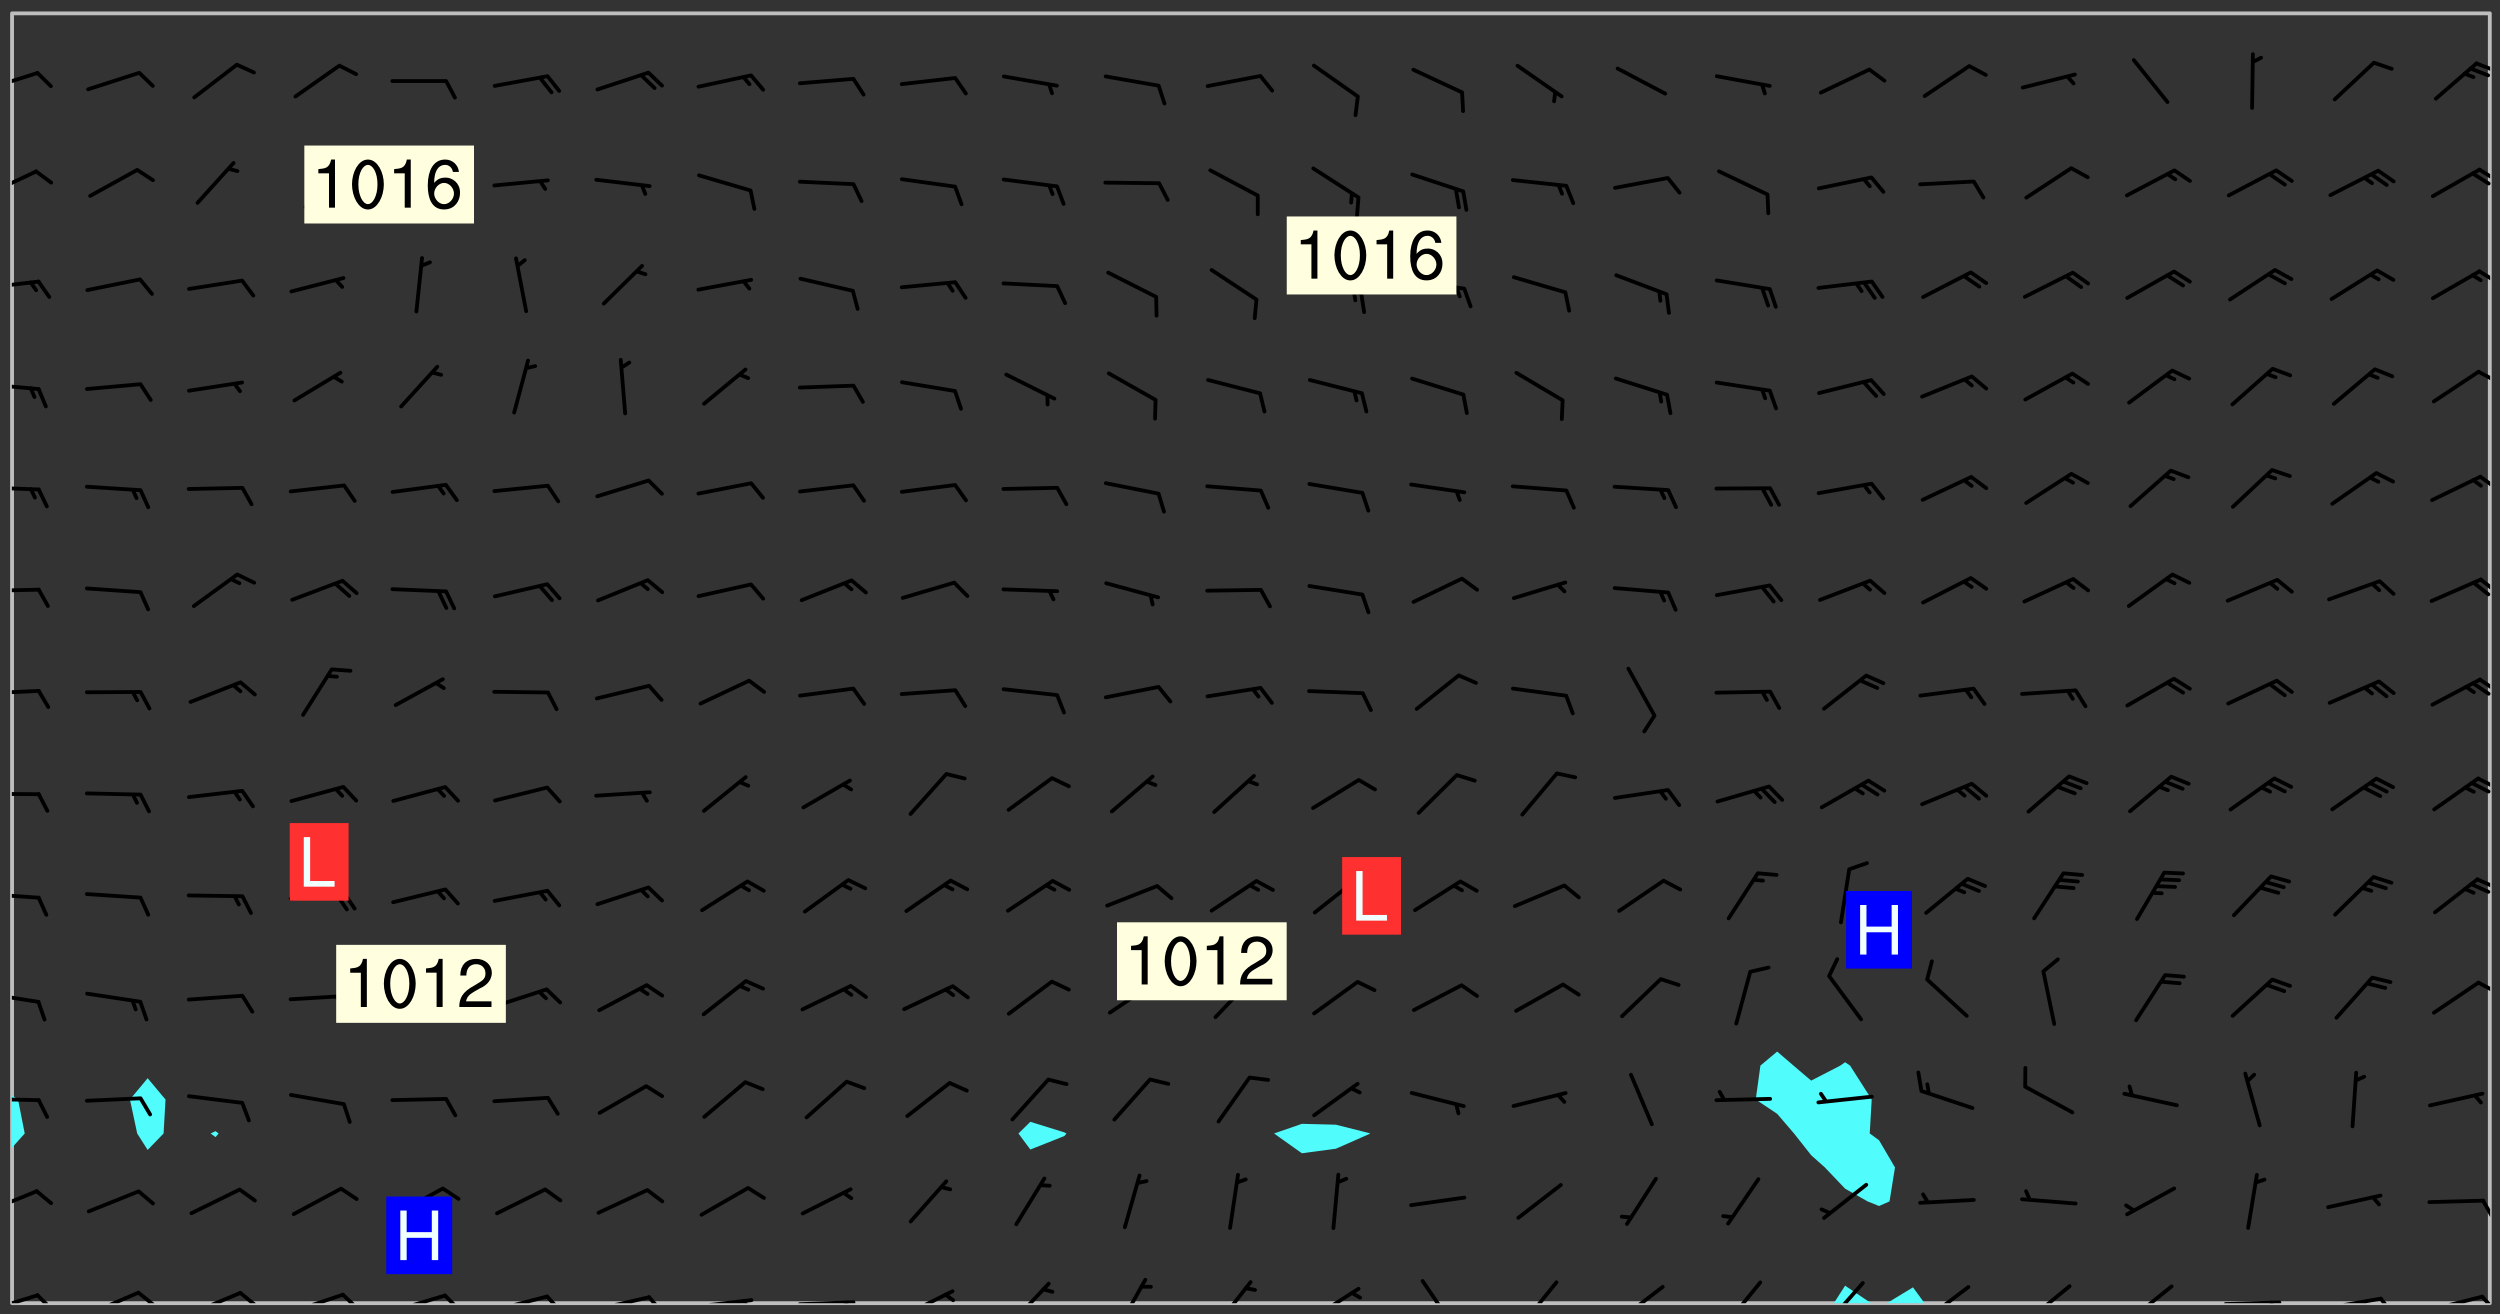<svg xmlns="http://www.w3.org/2000/svg" role="img" xmlns:xlink="http://www.w3.org/1999/xlink" viewBox="142.45 309.95 326.84 171.84"><rect x="142.45" y="309.95" width="326.84" height="171.84" fill="#333333" stroke="none"/><defs><clipPath id="a"><path d="M144 460h1v20.328h-1zm0 0"/></clipPath><clipPath id="b"><path d="M144 311.672h1V454h-1zm0 0"/></clipPath><clipPath id="c"><path d="M144 311.672h324v168.656H144zm0 0"/></clipPath><clipPath id="d"><path d="M382 478h6v2.328h-6zm0 0"/></clipPath><clipPath id="e"><path d="M389 478h6v2.328h-6zm0 0"/></clipPath><clipPath id="f"><path d="M467 311.672h1v168.656h-1zm0 0"/></clipPath><clipPath id="g"><path d="M144 479h4v1.328h-4zm0 0"/></clipPath><clipPath id="h"><path d="M147 479h3v1.328h-3zm0 0"/></clipPath><clipPath id="i"><path d="M153 478h8v2.328h-8zm0 0"/></clipPath><clipPath id="j"><path d="M160 478h3v2.328h-3zm0 0"/></clipPath><clipPath id="k"><path d="M167 478h8v2.328h-8zm0 0"/></clipPath><clipPath id="l"><path d="M173 478h4v2.328h-4zm0 0"/></clipPath><clipPath id="m"><path d="M180 478h8v2.328h-8zm0 0"/></clipPath><clipPath id="n"><path d="M187 478h3v2.328h-3zm0 0"/></clipPath><clipPath id="o"><path d="M193 479h8v1.328h-8zm0 0"/></clipPath><clipPath id="p"><path d="M200 479h3v1.328h-3zm0 0"/></clipPath><clipPath id="q"><path d="M206 479h9v1.328h-9zm0 0"/></clipPath><clipPath id="r"><path d="M213 479h3v1.328h-3zm0 0"/></clipPath><clipPath id="s"><path d="M220 479h8v1.328h-8zm0 0"/></clipPath><clipPath id="t"><path d="M227 479h3v1.328h-3zm0 0"/></clipPath><clipPath id="u"><path d="M233 479h8v1.328h-8zm0 0"/></clipPath><clipPath id="v"><path d="M239 479h2v1.328h-2zm0 0"/></clipPath><clipPath id="w"><path d="M246 479h9v1.328h-9zm0 0"/></clipPath><clipPath id="x"><path d="M252 479h2v1.328h-2zm0 0"/></clipPath><clipPath id="y"><path d="M260 478h8v2.328h-8zm0 0"/></clipPath><clipPath id="z"><path d="M265 478h3v2.328h-3zm0 0"/></clipPath><clipPath id="A"><path d="M274 477h6v3.328h-6zm0 0"/></clipPath><clipPath id="B"><path d="M288 477h5v3.328h-5zm0 0"/></clipPath><clipPath id="C"><path d="M301 477h6v3.328h-6zm0 0"/></clipPath><clipPath id="D"><path d="M313 478h8v2.328h-8zm0 0"/></clipPath><clipPath id="E"><path d="M328 477h5v3.328h-5zm0 0"/></clipPath><clipPath id="F"><path d="M341 477h6v3.328h-6zm0 0"/></clipPath><clipPath id="G"><path d="M354 477h7v3.328h-7zm0 0"/></clipPath><clipPath id="H"><path d="M367 477h6v3.328h-6zm0 0"/></clipPath><clipPath id="I"><path d="M381 477h6v3.328h-6zm0 0"/></clipPath><clipPath id="J"><path d="M393 477h8v3.328h-8zm0 0"/></clipPath><clipPath id="K"><path d="M407 477h7v3.328h-7zm0 0"/></clipPath><clipPath id="L"><path d="M420 477h7v3.328h-7zm0 0"/></clipPath><clipPath id="M"><path d="M433 479h8v1.328h-8zm0 0"/></clipPath><clipPath id="N"><path d="M439 480h2v.328h-2zm0 0"/></clipPath><clipPath id="O"><path d="M446 479h8v1.328h-8zm0 0"/></clipPath><clipPath id="P"><path d="M453 479h3v1.328h-3zm0 0"/></clipPath><clipPath id="Q"><path d="M459 479h9v1.328h-9zm0 0"/></clipPath><clipPath id="R"><path d="M466 479h2v1.328h-2zm0 0"/></clipPath><clipPath id="S"><path d="M144 465h4v4h-4zm0 0"/></clipPath><clipPath id="T"><path d="M466 466h2v4h-2zm0 0"/></clipPath><clipPath id="U"><path d="M144 453h4v2h-4zm0 0"/></clipPath><clipPath id="V"><path d="M144 439h4v3h-4zm0 0"/></clipPath><clipPath id="W"><path d="M466 438h2v2h-2zm0 0"/></clipPath><clipPath id="X"><path d="M144 426h4v2h-4zm0 0"/></clipPath><clipPath id="Y"><path d="M466 424h2v3h-2zm0 0"/></clipPath><clipPath id="Z"><path d="M465 425h3v2h-3zm0 0"/></clipPath><clipPath id="aa"><path d="M144 413h4v2h-4zm0 0"/></clipPath><clipPath id="ab"><path d="M466 411h2v3h-2zm0 0"/></clipPath><clipPath id="ac"><path d="M465 412h3v2h-3zm0 0"/></clipPath><clipPath id="ad"><path d="M144 400h4v1h-4zm0 0"/></clipPath><clipPath id="ae"><path d="M466 398h2v3h-2zm0 0"/></clipPath><clipPath id="af"><path d="M465 399h3v2h-3zm0 0"/></clipPath><clipPath id="ag"><path d="M144 386h4v2h-4zm0 0"/></clipPath><clipPath id="ah"><path d="M466 385h2v3h-2zm0 0"/></clipPath><clipPath id="ai"><path d="M465 385h3v3h-3zm0 0"/></clipPath><clipPath id="aj"><path d="M144 373h4v2h-4zm0 0"/></clipPath><clipPath id="ak"><path d="M466 372h2v2h-2zm0 0"/></clipPath><clipPath id="al"><path d="M144 359h4v3h-4zm0 0"/></clipPath><clipPath id="am"><path d="M466 358h2v2h-2zm0 0"/></clipPath><clipPath id="an"><path d="M144 346h4v2h-4zm0 0"/></clipPath><clipPath id="ao"><path d="M466 345h2v2h-2zm0 0"/></clipPath><clipPath id="ap"><path d="M144 332h4v4h-4zm0 0"/></clipPath><clipPath id="aq"><path d="M466 331h2v3h-2zm0 0"/></clipPath><clipPath id="ar"><path d="M465 332h3v3h-3zm0 0"/></clipPath><clipPath id="as"><path d="M144 319h4v3h-4zm0 0"/></clipPath><clipPath id="at"><path d="M465 317h3v3h-3zm0 0"/></clipPath><g id="au" clip-path="url(#clip1)"><path fill="#fff" fill-opacity="0" fill-rule="evenodd" d="M0 0h1000v1000H0zm0 0"/><path fill="#d3d3d3" fill-opacity="0" fill-rule="evenodd" d="M162.152 355.867l-.234.293.059.234.117.172.176.234.293.348.113.059.117-.172.059-.234.176-.176.465-.176h.699l.234.293.289.816.059.176.176.23.352.234.699.699.172.176.234.348.234.41.289.582.41.465.23.234.234.176.117.23.176.293.172 1.164v.234l.059.289.059.117.117.117.348.41.117.172.176.176.176.234.117.172.172.352.059.234.234.406.234-.059-.176.176-.059.93h-.582l-.234-.113-.348.113-.117.117-.059.293-.059.176-.117.172-.465.293-.059.234-.059.113v.645l.059.172v.41l.059.059v.406l.059.406.117.176.059.059.23.641-.059.293v.699l-.059.582v.234l-.059.23-.055.352v1.922l.055.117h.426l-.367.117-.023.352.891 1.168 1.742.539 1.34.359v.539l.09.809.535.715 1.52.27.891-.086.09 1.164.535.18 1.16-.18 2.055-.984 1.16-.363 1.879-.176 1.695-.18-.18.719-1.516.086-1.25.09-.805.27-1.074.809.27.719.535.898-.18.625-.266.809.266 1.078.625.898.805.18 1.25-.18-.266.723.098.504.055.293v.172l.059.293v.406l.176.117.352.117h.406l.293-.176.113-.117.059-.117.117-.23.059-.176.352-.465.23-.176.176-.059.176.059.059.176.117.988.055.469.059.172.117.234.176.059.816.059h.289l.117.234.059.406.059.352v1.105l.117.293.117.348.289.699.176.352.582.754.352.176.172.059.469.234.641.465.348.234.293.176.293.055.23.062.816.348.293.176.113.172.352.352.117.176.523.641v.289l.059.352v.348l.059.352.059.289.117.059.172.059h.176l.582.234.176.117.176.289.176.234.113.234.293.23.117.117v.41l.059.055.289.234.234.117.059.117.117.172.059.117.23.234.059.176.234.059.117.059-.117.113-.059.117v.117l-.117.293-.117.289v.582l.176.117.117.059.059.117.117.117.113.059.176.348.059.352.059.406v.176l-.059.176-.117.699v.172l.117.176.293.293h.406l.176.117.117.172.117.293v.234h-.527l-.23-.234h-.234l-.176.059-.059.699.059.348.117.176.176.41.117.23.289.469.176.055h.523l.234.059.758.641.059.293v.234l.059.059.23.348v.352l-.117.172v.293l.293.289.293.176.172.059.293.176.293.117.582.406.289.234.293.176.219.16.016.012.23.176.641.523.176.234.117.176.176.176.113.172v.641l.117.176.469.117.582.117.234.059.23.113.293.117.113.059.586.352.289.172.176.062.176.055.176.059.699.352.289.176.234.055.289.176.234.117.641.406.293.117.172.059.234.059.41.059.23.059.234.117.059.172-.41.176.469.059.059.293.113.234.176.055.234.059.176.059.406.117.641.234.117.172.059.234v.176l-.059.117-.059.406.234.234.117.059.348.117.641.23.176.117.289.117.176.176.234.465.582 1.105.176.176.348.176.176.117.352.117 1.047.523.234.059.465.113.293.059.465.176.758.582.234.234.348.465.176.176.289.234.816.699.293.176.289.289.293.176.293.289.695.641.176.176.293.234.289.234.469.289.641.582.348.234.234.293.348.348.352.465.934.992.348.406.117.176.234.059.113.117.645.176.23.113.234.059.293.176.23.117.934.699.406.406.234.176.406.176.234.117.816.348.348.234.234.117.293.289.23.117.758.352.352.172.23.059.293.117.234.059.871.176h.816l.469.23.172.059.875.699.465.117.293.059.176.059.23.059.469.059.348.059.352.059.406.059h.293l.172.059v.23l.176.176h.293l.348.059.352.059.699.117h.641l.465-.234.293-.176.172-.117.41-.172.289-.176.934-.465.469-.293.523-.293.465-.172.465-.176 1.051-.465.289-.117.41-.117.289-.117.527-.176 1.516-.699.582-.348.289-.059.293-.059.348-.117.875-.23.352-.117h.113l.234-.059.875-.234.234-.059h.812l.352-.059.816-.117.172-.059.352-.055.293-.059.23-.059.816-.176.176-.059h.348l.234-.059.465-.117.758-.172.234-.059h.348l.41-.117.289-.059 1.285-.059h.289l.41-.059.23-.059h.176l.875-.117h.406l.41-.117h.348l.352-.113.871-.059h1.75l1.047.289.41.117.289.117.352.117.289.117 1.051.172.289.059h.293l.293.059.172.059.41.059.172.059.117.059h.117l.117.059.352.059h.113l.41.066 1.922.395 1.926.395 1.52.449 1.695.719 2.145.805 1.605-.719 1.43-.805 1.16-1.078 1.25-.449 3.035-.719 1.875-.359 2.145-1.348 2.234-1.254 2.5-1.258 1.695-.449 1.785-.18 1.16-.27.625.539 1.34-.27.715-.988.984-1.344.445-.18.805-.359 1.875-.539 1.785-.449 1.25-.27 1.16-.09 1.699-.09 1.961-.27 1.25-.09h.539l.625-.09h.891l2.145-.18 2.41-.18 2.59-.09 1.695.18 1.609.09 1.43.359 1.16.719 1.875.988 1.16 1.527.266.715.629.09.355.898.535.539.535 1.527 1.074.359h.535l-.805.535.09 1.707.715 2.695.891.805.895.988.715 1.258 1.785.539 1.52-.18.355 1.344 1.609-.805.98-.539.27.27.316-.215.219-.145.801.449.449-.359h.355l.535-.27.539-.719.535-.27.625-.988 1.16.449.84.371 1.395.617 1.695-.18h1.605l1.785.09.18-1.707.535-1.344.805.27.492.848.402.406-.09.539v.359l.715.449.711-.27h1.43l.359.988.445 1.258.715 1.344 1.25.629 1.695.629.715-.18.18-.539.98-.09.449.359.086 1.258-.266.629-.535.18v.539l.715.984.266.539.984.988.801 1.078-.266.359-.09.898-.625 2.332-.355 2.066-.09 1.793-.18.719-.09.539v1.438l-.98 1.883-.359 1.707-.535.898-.805 1.168-.266.539 2.055 1.254.086.359-.355.539-.09-.18v.809l.09 1.438-.445.715-1.074.094-.266.715.535.898.805.719 1.16.809 1.34.27.445.359-.355.449-1.789-.09-1.25-.449-.715-.719-.625-.09-.176 3.59-.188 1.309h89.359V311.703h-55.27v49.082l.762.125 3.289.543 2.023 2.836v2.754l2.352.332 2.348.332h4.051l-1.379 4.16-2.023.707-2.023.703-.543.344-2.594 1.617-.188.117-2.023-2.078-.73-2.742-2.672-2.078-1.375-3.5-.066-.082-1.957-2.672 2.75-1.418v-49.082H294.422v91.414l.117.031.133.012.074.074.105.047.09.059.086.059.09.059.297.297.059.09.031.117.027.117.016.137-.031.117-.059.09-.059.086-.043.105-.047.102-.027.121v.145l.176.27.148.148.074.086.074.074.043.105.062.09.059.086.043.105.059.09.047.102.043.105.059.086.117.18.074.074.062.086.059.09.043.105.059.09.059.086.062.09.059.09.043.102.117.18.074.074.059.086.074.074.09.059.105.047h.148l.133-.016.133.016.102-.047.074-.074.047-.102-.016-.133v-.148l-.047-.105-.027-.117-.047-.102-.027-.121-.043-.102-.062-.09-.043-.102-.043-.105-.031-.117-.016-.133-.012-.137.086-.059.059-.086.121-.031.043.105.016.133v.117l.059.102.059.09.09.059.148.148.059.09.043.105-.012.102.086.059.105.047.086.059.09.059.074.074-.117.027-.105.047-.086.059-.074.074-.059.09-.062.086-.027.121-.047.102-.043.105-.031.117-.012.133-.016.133v.148l.027.117.047.105.043.102.059.09.074.074.09.059.074.074.09.059.059.09.043.105.047.102.117.031.133.016h.148l.117-.031.105.043.043.105.047.102.027.121L299.5 410l.027.117.031.121.027.117.105.043.102.047.133-.016.148.148.062.086.074.074.07.074.09.062.105.043.102.043.117.031.137.016.117-.031.074-.074.027-.117-.012-.133-.031-.121-.027-.117.043-.105h.117l.09.062.117.027h.148l.133.016h.148l.133.016.133-.016h.148l.133-.016.133-.012.137.012.117-.027.133-.016.191-.059-.059.176-.016.133-.027.121-.016.133-.059.086-.133.016-.105.047-.105.043-.117.031-.117.027-.266.031h-.148l-.133.016-.074.074.059.086.148.148.117.18.074.07.09.062.09.059.086.059.09.059.102.043.105.062.105.043.086.059.105.047.102.043.18.117.059.09-.043.102-.047.105.016.133.223.223.059.09.043.102.031.121.043.102.016.133.031.117.012.137.031.117.148.148.102.043.105.043.117.031.133.016.137.016h.117l.117-.031.09-.059.043-.105.047-.102.043-.105.031-.117.012-.133v-.148l-.012-.133-.016-.133-.031-.117-.043-.105-.047-.105-.043-.102-.043-.105-.016-.133.016-.133.027-.117.031-.117.027-.121.047-.102.09-.059.086-.062.074-.074.09-.059.223-.223.059-.086.074-.074.117-.18.059-.086v-.148l-.074-.074-.102-.047-.105-.043-.102-.043-.059-.09-.047-.105-.027-.117.09-.059.117-.031.102-.043.18-.117.148-.148.012-.133-.012-.105-.09-.059-.133.016h-.148l-.133.016-.133-.016-.121-.031-.086-.059-.074-.074-.059-.09-.062-.086-.117-.18-.059-.086.031-.121.086-.059.121-.031.059-.086v-.121l-.031-.117-.059-.09-.059-.086-.047-.105-.027-.117-.016-.133.059-.09.074-.074.09-.059.117-.18.074-.074.059-.086.148-.148.121-.031.133-.016.133.016.074.074.043.105.016.133-.031.117-.117.031-.133.012-.148.148-.043.105-.047.102-.027.121-.031.117v.148l.031.117.043.105.059.09.074.07.074.074.117.031.121.027.117-.027.133-.016h.117l.09.059.074.074.047.105.059.086.102.047.133.016.105.043.086.059-.012.105-.074.074-.18.117-.059.09-.09.059-.07.074-.074.074-.062.09-.027.117-.016.133.016.133-.016.133v.148l.016.133.027.117.031.121.074.074.09.059.086.059.09.059.117.031v.086l-.102.047-.09.059-.266.031-.117.027h-.148l-.105.043-.102.047-.059.09-.062.234-.012.133-.031.121-.016.133v.293l-.012.133.012.137.016.133.133.016.133.012.121.031.086.059.074.074.047.105.043.102.016.133v.445l-.016.133v.445l.031.266.027.117.016.133.031.117.086.211.031.266v.148l-.031.117-.027.117-.031.121-.027.117-.031.117-.031.121-.012.133-.016.133.09.059.117-.031.102.016.047.105-.031.266v.441l-.043.105-.047.105-.043.102-.043.105-.059.086-.031.121-.043.117-.031.117-.016.133.016.133.059.09.105.047.086.059.059.086-.012.137-.031.117-.043.102v.445l-.016.133v.148l-.031.117-.043.105-.027.117-.047.105-.043.102-.031.121-.027.117-.031.133-.031.117-.027.117-.043.105-.031.117-.031.121-.012.133-.016.133v.297l.027.117v.148l.047.398.027.117.059.09.121.031h.148l.133-.016.059.09v.117l-.059.09-.09.059-.102.043-.105.047-.09.059-.086.059-.137.016-.117-.031-.133-.016-.102.047-.062.086-.012.137-.016.133-.031.117-.027.117-.016.133-.031.121v.297l.016.133.031.117v.148l.012.133v.148l-.027.117-.047.102-.027.121-.031.117-.059.09-.074.074-.102.043-.105.047-.117.027-.121.031-.102-.047.059-.086.105-.047.027-.117.031-.117.027-.121.031-.117v-.148l.016-.133-.031-.117-.043-.105-.105.016-.074.074-.102.043-.09.062-.074.074-.043.102-.016.133-.031.117L304.25 426l-.031.117-.027.117-.031.121-.027.117-.031.117-.043.105-.09.059h-.09l-.117-.031-.031-.086.016-.137-.031-.117v-.148l-.012-.133v-.148l-.062-.234-.027-.121-.043-.102-.047-.105-.059-.086-.059-.09-.043-.105-.062-.086-.148-.148-.07-.074-.105-.047-.105-.043-.102-.043-.297-.297-.09-.074-.086-.059-.105-.043-.09-.062-.086-.059-.105-.043-.09-.059-.086-.062-.074-.07-.105-.047-.086-.059-.105-.043-.09-.062-.102-.043-.105-.043-.086-.059-.105-.047-.105-.043-.102-.047-.09-.059-.102-.043-.105-.043-.09-.062-.117-.027-.133-.016-.133.016H299.75l-.133.016-.117-.031-.09-.059-.074-.074-.09-.059-.102-.047h-.148l-.121-.027-.102-.043-.074-.074-.117-.18-.09-.059-.102-.043-.09-.062-.105-.043-.09-.059-.086-.059-.105-.047-.059-.086-.059-.09-.043-.105-.047-.102-.074-.074-.086-.059-.074-.074-.09-.059-.223-.223-.043-.105-.031-.266.105-.043h.145l.105.043.074.074.09.059.086.059.105.047.09.059.148.148.07.074.148.148.062.086.074.074.086.059.074.074.09.062.09.059.086.059.27.176.102.047.105.043.102.043.047-.074.059-.086.074-.074.07-.074.105.043.074.074.059.09.043.102.047.105.043.105.121.027.117-.027.074-.09.043-.105.059-.09.074-.074.105-.043.117-.027.133.012.09.059.148.148.059.09.043.105.047.102.043.105.043.102.105.047.105.043.133.016.086-.059.059-.09.074-.074.105-.043.117.027.105.047.102.043.105.043.102.047.18.117v.117l-.016.133.016.133.016.137.059.086.102.047.121.027.117.031h.148l.117-.031.059-.09.18-.117.059-.09.074-.074.059-.086.117-.18.18-.117.117.031.09.059.043.074-.016.133v.117l.09.059h.148l.133-.016.133-.012.266-.031.105-.043.117-.031.121-.027.074-.074.07-.074.062-.09-.016-.105-.047-.102-.102-.043-.105-.016-.117.027-.266.031h-.148l-.074-.074-.09-.059-.117-.031-.117-.027-.133-.016h-.148l-.133.016h-.297l-.105-.047-.148-.148-.043-.102-.059-.09.223-.223.086-.059.105-.043.117-.031.133-.016.133.016.137.016.102.043.133-.012.09-.062.102-.043.062-.09-.047-.102-.09-.059-.117-.031-.102-.043-.059-.09-.062-.09v-.117l.016-.133.105-.047.074-.07v-.121l-.09-.059-.031-.117.09-.059.074-.074.043-.105.059-.09.047-.102.016-.133v-.148l-.047-.105-.043-.102-.09-.059-.133-.016-.102-.043-.137-.016-.117-.031h-.445l-.133-.016-.133-.012-.133-.016-.117-.031h-.148l-.133-.016-.133-.012-.266-.031-.121-.043-.086-.059-.074-.074v-.148l.012-.133.105-.047.102-.043.133-.016h.152l.133-.016h.293l.121.031.102.043.09.059.234.062.121-.047.09-.059.102-.043.133-.016.105.043.102.047.133.012.121-.027h.145l.121-.031.117-.027.105-.047.074-.074.086-.059.148-.148.059-.086.047-.105.027-.117.016-.105-.102-.043-.09-.059-.117-.031-.105-.043-.09-.062-.074-.086-.074-.074-.102-.043-.105-.047-.102-.043-.059-.09-.047-.102-.086-.211-.062-.086-.059-.09-.074-.074-.086-.059h-.27l-.117.031-.09.059-.102.043-.133.016-.105-.016-.027-.117-.062-.09-.117-.031-.102-.043-.148-.148-.031-.117-.016-.105.074-.074.18-.117.117-.027.117-.031.137.016.102.043.105.043.102.047.105.043.117.031.133.016.117.027.133.016.105-.016.09-.059-.074-.074-.105-.043-.074-.074-.074-.09-.148-.148-.086-.059-.09-.059-.074-.074-.09-.059-.102-.047-.121-.027-.102-.047-.105-.043-.117-.031-.102-.043-.121-.031h-.148l-.117.031-.105.043-.086.062-.18.117-.086.059-.09.059-.105.047-.086.059-.105.043-.102.043-.105.047-.074.074-.059.09-.059.086-.047.105-.059.086-.074.074-.133-.012-.117-.031h-.117l-.074.074-.09.059-.074.074-.09.059-.086.059-.105.047-.102.043-.137.016-.102-.043-.148-.148-.105-.047h-.086l-.105.047-.102.043-.121.031-.117-.031-.074-.074v-.117l.031-.121.074-.07.059-.09.074-.074.117-.031.105-.043h.293l.133-.016.137-.016.102-.043.09-.059.102-.047.09-.059.133-.012.09.059.133.012.09-.059.086-.059.105-.043.09-.059.086-.062.09-.059.148-.148.059-.086.059-.09.105-.043.133-.016.117.027.121.031.059-.059.059-.09.031-.266.027-.117.105.012.133.016.102-.043.09-.059.059-.09.074-.074.059-.09.047-.102.012-.133-.012-.133-.047-.105-.148-.148-.059-.09-.059-.086-.043-.105v-.445l.016-.133v-.148l.012-.133-.059-.059-.09.059-.102-.043-.18-.117-.086-.059-.062-.09-.059-.09-.074-.074-.086-.059-.121.031-.102.012-.105.047-.086.059-.105.043-.148.148-.09.059-.086.059-.09.062-.105.043-.133.016v-.121l.105-.043.117-.031.074-.07.043-.105v-.148l-.027-.117-.148-.148-.133-.016h-.148l-.117.031-.105.043-.102.043-.09.062-.117.027-.074-.074.012-.133-.043-.102-.043-.105-.09-.059-.117.027-.121.031-.117.031-.102.043-.121.031-.102.043-.105.043-.09.059-.102.016v-.117l.016-.133-.059-.09-.074.043-.148.148-.059.09-.074.074-.047.105-.043.102-.074.074-.059.09-.074.074-.059.086-.074.074-.09.062-.074.07-.074.074-.102.016-.133.016-.105-.043v-.121l.148-.148.043-.102.059-.09.047-.102.043-.105.059-.09.031-.117.043-.102.031-.121.027-.117.047-.105.043-.102.043-.105.074-.07.09-.062.09-.059.102-.043h.297l.266-.031.105-.043-.074-.074-.117-.031-.105-.043-.09-.059-.102-.047-.09-.059-.102-.043-.105-.043-.09-.062-.086-.059-.105-.043-.102-.043-.121-.031-.117-.031-.102-.043L297.5 410.25l-.102-.043-.09-.059-.043-.105-.016-.133.102-.043.133-.016.137.016.133-.016.102-.043.059-.09.016-.105-.09-.059-.074-.074-.102-.043-.09-.059-.148-.148-.043-.105-.016-.133v-.293l-.059-.09-.09-.059-.074-.074-.043-.105-.031-.117-.059-.09-.074-.074-.117-.027-.074-.074-.09-.059-.09-.062-.086-.059-.074-.074-.059-.086-.047-.105-.086-.059-.148-.148-.195-.059-.133.016-.102.043-.074.074-.047.102-.043.105-.059.09-.059.086-.297.297-.09.059h-.086l-.062-.086-.043-.105.031-.117.059-.09.027-.117-.012-.133-.09-.062-.105.047-.117.027-.117.031-.27.176-.102.047-.117.027-.105.047-.09.059-.102.043-.059-.086-.047-.105.016-.133.047-.105.07-.074.074-.07.059-.09v-.148l-.043-.105h-.238l-.102.047-.031.117-.027.117-.031.121-.074.043-.133.016-.074-.047-.043-.102-.043-.105-.047-.102-.043-.105-.121.031-.102.043-.133.016-.117.031-.105.043-.09.059-.102.047-.121.027-.133.016-.102-.043-.059-.09-.047-.105-.043-.102-.043-.105v-.117l.059-.09.086-.059.18-.117.102-.047.105-.043.105-.059.102-.043.09-.062.102-.043.105-.059.102-.047.09-.059.105-.043.102-.043.09-.062.102-.043.137-.016.117.031.102.043.121.031.102.043.105.047.102.043.105.043.102.047.105.043.102.043.105.047.086.059.105.043.117.031.105.043.102.047.09.059.105.043.102.043.105.047.117.027.102.047.121.027h.148l.086-.059.016-.102.059-.09-.027-.117-.074-.074-.117-.18-.074-.074-.09-.074-.18-.117-.086-.059-.105-.043-.102-.047-.27-.176-.059-.09-.074-.074-.059-.09-.043-.102-.031-.117-.016-.137v-.562l-.012-.133-.016-.133-.031-.117-.016-.133-.012-.133-.031-.121-.223-.223-.059-.086-.016-.105.031-.117.133-.016v-91.414H172.992v1.453l-.059.234-.352 1.051-.172.523-.117.348-.176.41-.117.172-.234.293-.23.059h-.352l-.117.059-.23.406v.293l.117.176.23.23.117.234.641.758.293.465.176.234.23.352.234.348.641.816.176.465.172.41.117.695.176.469.117 1.398.059.465v.875l.117 1.047v4.781l-.059.465-.352 1.281-.176.523-.113.41-.352.93L172.934 336l-.234.582-.117.176-.172.348-.176.406-.352.816-.059.293-.113.293-.117.289-.059.176-.117.875-.059.406-.059.117-.059.176-.059.172-.23.527-.117.172v.234l-.117.234-.059.172-.176.586v.289l-.059.176v.293l-.059.113-.059.527v.172l-.055.234v2.621l-.176.816-.117.176-.176.234-.117.172-.113.234-.586.934-.23.289-.293.465-.176.234-.289.352-.352.699-.113.23-.176.41-.176.23-.406.527-.816.699-.293.172-.289.234-.176.117-.176.176-.523.406-.527.176-.172.176-.234.055-.641.176h-.758m12.211 31.023l-1.074.449.359.895 1.25-.715.445-.539-.98-.09"/><path fill="#d3d3d3" fill-opacity="0" fill-rule="evenodd" d="M201.508 416.598h-.895l.449.629.98.359.805-.09.445-.988-.176.09-.715-.355-.895.355m154.621 59.07l-.059-.523v-.293l.113-.293.059-.23.469-.469h.113l.117-.113.117-.059h.176l.234-.059h.348l.234.059.117.059.23.172.059.176.117.582v.293l-.117.176-.172.289-.176.176-.527.523-.23.234-.117.059h-.176l-.117-.059-.406-.293-.176-.117-.117-.059-.059-.113-.055-.117m6.641-10.957l-.059-.172v-1.109l.059-.172.176-.059.172-.059h.176l.234-.059.117.059.059.699-.059.172-.117.176-.117.059-.234.523-.113.059h-.234l-.059-.117m9.613-14.391l-.117-.176v-.699l.293-.875.117-.172.176-.352.113-.23.117-.293.352-.758.117-.23.172-.234h.176l.117-.059h.641l.117.059.234.234.172.113.352.293.117.117.113.176v.113l.117.059.117.117v.699l-.059.176v.23l-.059.176-.348 1.051-.117.23-.117.234-.117.059-.23.234-.641.289h-.875l-.41-.117-.641-.465"/><path fill="none" stroke="#bebebe" stroke-linecap="round" stroke-linejoin="round" stroke-miterlimit="10" stroke-width=".5" d="M467.957 311.695H144.027v168.625h323.93v-168.625"/><g clip-path="url(#a)"><path fill="#fff" fill-opacity="0" fill-rule="evenodd" d="M144 475.891v4.438h.004H144v-20.312 15.875"/></g><g clip-path="url(#b)"><path fill="#fff" fill-opacity="0" fill-rule="evenodd" d="M144 449.262v3.895-141.484h.004H144v137.59"/></g><path fill="#50fcfc" fill-rule="evenodd" d="M144 453.156v6.859l.004-.004v-6.852l-.004-.004"/><g clip-path="url(#c)"><path fill="#fff" fill-opacity="0" fill-rule="evenodd" d="M144.004 480.328v-20.316l1.68-1.875-.875-4.438-.805-.539V311.672h17.75v139.238l-2.316 2.789.949 4.438 1.367 2.152 2.082-2.152.254-4.438-2.336-2.789V311.672h8.875v146.156l-.641.309.641.473.402-.473-.402-.309V311.672h106.523v144.938l-1.551 1.527 1.551 2.098 4.438-1.758.289-.34-.289-.148-4.438-1.379v-144.938h35.504V456.875l-3.641 1.262 3.641 2.59 4.441-.594 4.438-1.957.031-.039-.031-.027-4.438-1.121-4.441-.113V311.672h62.137v135.754l-2.191 1.836-.613 4.438 2.805 1.871 2.199 2.566 2.242 2.84 1.789 1.598 2.648 2.777 2.941 1.664 1.496.605 1.375-.605.711-4.441-2.086-3.555-1.215-.883.258-4.438-2.828-4.438-.652-.438-.625.438-3.812 1.965-2.309-1.965-2.133-1.836v-135.754h93.203v168.656H394.062l-1.516-2.078-3.422 2.078h-2.051l-3.402-2.293-1.477 2.293h-238.191"/></g><path fill="#50fcfc" fill-rule="evenodd" d="M145.684 458.137l-1.68 1.875v-6.852l.805.539.875 4.438m14.703 0l-.949-4.438 2.316-2.789 2.336 2.789-.254 4.438-2.082 2.152-1.367-2.152m10.242.473l-.641-.473.641-.309.402.309-.402.473m106.523 1.625l-1.551-2.098 1.551-1.527 4.438 1.379.289.148-.289.34-4.438 1.758m35.504.492l-3.641-2.59 3.641-1.262 4.441.113 4.438 1.121.031.027-.031.039-4.438 1.957-4.441.594m62.137-5.156l-2.805-1.871.613-4.438 2.191-1.836 2.133 1.836 2.309 1.965 3.812-1.965.625-.438.652.438 2.828 4.438-.258 4.438 1.215.883 2.086 3.555-.711 4.441-1.375.605-1.496-.605-2.941-1.664-2.648-2.777-1.789-1.598-2.242-2.84-2.199-2.566"/><g clip-path="url(#d)"><path fill="#50fcfc" fill-rule="evenodd" d="M382.195 480.328l1.477-2.293 3.402 2.293h-4.879"/></g><g clip-path="url(#e)"><path fill="#50fcfc" fill-rule="evenodd" d="M389.125 480.328l3.422-2.078 1.516 2.078h-4.938"/></g><g clip-path="url(#f)"><path fill="#fff" fill-opacity="0" fill-rule="evenodd" d="M467.996 480.328H468V311.672h-.004H468v168.656h-.004"/></g><g clip-path="url(#g)"><path fill="none" stroke="#000" stroke-linecap="round" stroke-linejoin="round" stroke-miterlimit="10" stroke-width=".5" d="M147.355 479.289l-6.711 2.078"/></g><g clip-path="url(#h)"><path fill="none" stroke="#000" stroke-linecap="round" stroke-linejoin="round" stroke-miterlimit="10" stroke-width=".5" d="M147.355 479.289l1.742 1.73"/></g><g clip-path="url(#i)"><path fill="none" stroke="#000" stroke-linecap="round" stroke-linejoin="round" stroke-miterlimit="10" stroke-width=".5" d="M160.547 478.949l-6.465 2.758"/></g><g clip-path="url(#j)"><path fill="none" stroke="#000" stroke-linecap="round" stroke-linejoin="round" stroke-miterlimit="10" stroke-width=".5" d="M160.547 478.949l1.91 1.539"/></g><g clip-path="url(#k)"><path fill="none" stroke="#000" stroke-linecap="round" stroke-linejoin="round" stroke-miterlimit="10" stroke-width=".5" d="M173.875 478.98l-6.488 2.695"/></g><g clip-path="url(#l)"><path fill="none" stroke="#000" stroke-linecap="round" stroke-linejoin="round" stroke-miterlimit="10" stroke-width=".5" d="M173.875 478.98l1.895 1.559"/></g><g clip-path="url(#m)"><path fill="none" stroke="#000" stroke-linecap="round" stroke-linejoin="round" stroke-miterlimit="10" stroke-width=".5" d="M187.277 479.215l-6.664 2.23"/></g><g clip-path="url(#n)"><path fill="none" stroke="#000" stroke-linecap="round" stroke-linejoin="round" stroke-miterlimit="10" stroke-width=".5" d="M187.277 479.215l1.781 1.688"/></g><g clip-path="url(#o)"><path fill="none" stroke="#000" stroke-linecap="round" stroke-linejoin="round" stroke-miterlimit="10" stroke-width=".5" d="M200.625 479.32l-6.73 2.016"/></g><g clip-path="url(#p)"><path fill="none" stroke="#000" stroke-linecap="round" stroke-linejoin="round" stroke-miterlimit="10" stroke-width=".5" d="M200.625 479.32l1.727 1.746"/></g><g clip-path="url(#q)"><path fill="none" stroke="#000" stroke-linecap="round" stroke-linejoin="round" stroke-miterlimit="10" stroke-width=".5" d="M213.977 479.449l-6.805 1.758"/></g><g clip-path="url(#r)"><path fill="none" stroke="#000" stroke-linecap="round" stroke-linejoin="round" stroke-miterlimit="10" stroke-width=".5" d="M213.977 479.449l1.656 1.809"/></g><g clip-path="url(#s)"><path fill="none" stroke="#000" stroke-linecap="round" stroke-linejoin="round" stroke-miterlimit="10" stroke-width=".5" d="M227.316 479.547l-6.852 1.566"/></g><g clip-path="url(#t)"><path fill="none" stroke="#000" stroke-linecap="round" stroke-linejoin="round" stroke-miterlimit="10" stroke-width=".5" d="M227.316 479.547l1.605 1.852"/></g><g clip-path="url(#u)"><path fill="none" stroke="#000" stroke-linecap="round" stroke-linejoin="round" stroke-miterlimit="10" stroke-width=".5" d="M240.695 479.922l-6.98.812"/></g><g clip-path="url(#v)"><path fill="none" stroke="#000" stroke-linecap="round" stroke-linejoin="round" stroke-miterlimit="10" stroke-width=".5" d="M239.68 480.043l.699 1.008"/></g><g clip-path="url(#w)"><path fill="none" stroke="#000" stroke-linecap="round" stroke-linejoin="round" stroke-miterlimit="10" stroke-width=".5" d="M254.031 480.199l-7.023.258"/></g><g clip-path="url(#x)"><path fill="none" stroke="#000" stroke-linecap="round" stroke-linejoin="round" stroke-miterlimit="10" stroke-width=".5" d="M253.012 480.238l.613 1.062"/></g><g clip-path="url(#y)"><path fill="none" stroke="#000" stroke-linecap="round" stroke-linejoin="round" stroke-miterlimit="10" stroke-width=".5" d="M266.98 478.762l-6.289 3.133"/></g><g clip-path="url(#z)"><path fill="none" stroke="#000" stroke-linecap="round" stroke-linejoin="round" stroke-miterlimit="10" stroke-width=".5" d="M266.066 479.219l.996.715"/></g><g clip-path="url(#A)"><path fill="none" stroke="#000" stroke-linecap="round" stroke-linejoin="round" stroke-miterlimit="10" stroke-width=".5" d="M279.555 477.77l-4.809 5.121"/></g><path fill="none" stroke="#000" stroke-linecap="round" stroke-linejoin="round" stroke-miterlimit="10" stroke-width=".5" d="M278.855 478.512l1.184.324"/><g clip-path="url(#B)"><path fill="none" stroke="#000" stroke-linecap="round" stroke-linejoin="round" stroke-miterlimit="10" stroke-width=".5" d="M292.184 477.266l-3.438 6.129"/></g><path fill="none" stroke="#000" stroke-linecap="round" stroke-linejoin="round" stroke-miterlimit="10" stroke-width=".5" d="M291.684 478.156l1.227.027"/><g clip-path="url(#C)"><path fill="none" stroke="#000" stroke-linecap="round" stroke-linejoin="round" stroke-miterlimit="10" stroke-width=".5" d="M305.949 477.566l-4.336 5.527"/></g><path fill="none" stroke="#000" stroke-linecap="round" stroke-linejoin="round" stroke-miterlimit="10" stroke-width=".5" d="M305.32 478.367l1.207.219"/><g clip-path="url(#D)"><path fill="none" stroke="#000" stroke-linecap="round" stroke-linejoin="round" stroke-miterlimit="10" stroke-width=".5" d="M320.059 478.441l-5.926 3.773"/></g><path fill="none" stroke="#000" stroke-linecap="round" stroke-linejoin="round" stroke-miterlimit="10" stroke-width=".5" d="M319.199 478.992l1.066.605"/><g clip-path="url(#E)"><path fill="none" stroke="#000" stroke-linecap="round" stroke-linejoin="round" stroke-miterlimit="10" stroke-width=".5" d="M332.387 483.234l-3.949-5.812"/></g><g clip-path="url(#F)"><path fill="none" stroke="#000" stroke-linecap="round" stroke-linejoin="round" stroke-miterlimit="10" stroke-width=".5" d="M341.52 483.062l4.414-5.469"/></g><g clip-path="url(#G)"><path fill="none" stroke="#000" stroke-linecap="round" stroke-linejoin="round" stroke-miterlimit="10" stroke-width=".5" d="M354.254 482.469l5.574-4.281"/></g><g clip-path="url(#H)"><path fill="none" stroke="#000" stroke-linecap="round" stroke-linejoin="round" stroke-miterlimit="10" stroke-width=".5" d="M368.129 483.047l4.453-5.438"/></g><g clip-path="url(#I)"><path fill="none" stroke="#000" stroke-linecap="round" stroke-linejoin="round" stroke-miterlimit="10" stroke-width=".5" d="M381.355 482.973l4.633-5.285"/></g><g clip-path="url(#J)"><path fill="none" stroke="#000" stroke-linecap="round" stroke-linejoin="round" stroke-miterlimit="10" stroke-width=".5" d="M394.184 482.449l5.605-4.238"/></g><g clip-path="url(#K)"><path fill="none" stroke="#000" stroke-linecap="round" stroke-linejoin="round" stroke-miterlimit="10" stroke-width=".5" d="M407.582 482.555l5.438-4.453"/></g><g clip-path="url(#L)"><path fill="none" stroke="#000" stroke-linecap="round" stroke-linejoin="round" stroke-miterlimit="10" stroke-width=".5" d="M420.875 482.527l5.48-4.398"/></g><g clip-path="url(#M)"><path fill="none" stroke="#000" stroke-linecap="round" stroke-linejoin="round" stroke-miterlimit="10" stroke-width=".5" d="M440.445 480.223l-7.027.211"/></g><g clip-path="url(#N)"><path fill="none" stroke="#000" stroke-linecap="round" stroke-linejoin="round" stroke-miterlimit="10" stroke-width=".5" d="M439.422 480.254l.609 1.066"/></g><g clip-path="url(#O)"><path fill="none" stroke="#000" stroke-linecap="round" stroke-linejoin="round" stroke-miterlimit="10" stroke-width=".5" d="M453.711 479.73l-6.926 1.195"/></g><g clip-path="url(#P)"><path fill="none" stroke="#000" stroke-linecap="round" stroke-linejoin="round" stroke-miterlimit="10" stroke-width=".5" d="M453.711 479.73l1.5 1.941"/></g><g clip-path="url(#Q)"><path fill="none" stroke="#000" stroke-linecap="round" stroke-linejoin="round" stroke-miterlimit="10" stroke-width=".5" d="M466.969 479.473l-6.816 1.711"/></g><g clip-path="url(#R)"><path fill="none" stroke="#000" stroke-linecap="round" stroke-linejoin="round" stroke-miterlimit="10" stroke-width=".5" d="M466.969 479.473l1.645 1.82"/></g><g clip-path="url(#S)"><path fill="none" stroke="#000" stroke-linecap="round" stroke-linejoin="round" stroke-miterlimit="10" stroke-width=".5" d="M147.25 465.684l-6.5 2.66"/></g><path fill="none" stroke="#000" stroke-linecap="round" stroke-linejoin="round" stroke-miterlimit="10" stroke-width=".5" d="M147.25 465.684l1.887 1.566m11.441-1.543l-6.523 2.613m6.523-2.613l1.875 1.586m11.332-1.828l-6.309 3.098m6.309-3.098l1.988 1.438m11.266-1.551l-6.188 3.324m6.188-3.324l2.043 1.359m11.262-1.379l-6.168 3.363m6.168-3.363l2.051 1.352m11.328-1.23l-6.297 3.121m6.297-3.121l1.996 1.434m11.359-1.355l-6.375 2.965m6.375-2.965l1.957 1.48m11.215-1.75l-6.09 3.504m6.09-3.504l2.078 1.301m11.328-1.133l-6.273 3.168m5.363-2.707l1 .707m12.422-2.211l-4.664 5.254m3.984-4.492l1.191.289m12.309-1.418l-3.676 5.988m3.141-5.117l1.227.074m11.75-1.332l-1.926 6.762m1.645-5.777l1.199-.258m11.953-.82l-1.039 6.949m.887-5.938l1.156-.41m12.113-.625l-.645 6.996m.551-5.98l1.133-.473m8.477 3.449l6.957-.988m7.055 2.641l5.562-4.293m8.637 5.105l3.793-5.918m-3.242 5.055l-1.223-.098m13.902.906l3.961-5.809m-3.383 4.961l-1.219-.133m13.176.246l5.523-4.34m-4.723 3.711l-1.121-.496m12.887-.855l7.02-.379m-5.996.324l-.637-1.051m12.938.637l7.004.559m-5.988-.477l-.488-1.125m13.207 3.012l6.16-3.379m-5.262 2.887l-1.027-.672m17.098-3.992l-1.145 6.934m.98-5.926l1.16-.391m15.176 2.09l-6.859 1.52m5.863-1.301l.797.934m13.598-.488l-7.023.191"/><g clip-path="url(#T)"><path fill="none" stroke="#000" stroke-linecap="round" stroke-linejoin="round" stroke-miterlimit="10" stroke-width=".5" d="M467.074 466.918l1.211 2.133"/></g><g clip-path="url(#U)"><path fill="none" stroke="#000" stroke-linecap="round" stroke-linejoin="round" stroke-miterlimit="10" stroke-width=".5" d="M147.512 453.781l-7.023-.168"/></g><path fill="none" stroke="#000" stroke-linecap="round" stroke-linejoin="round" stroke-miterlimit="10" stroke-width=".5" d="M147.512 453.781l1.102 2.195m12.211-2.438l-7.02.32m7.02-.32l1.25 2.109m12.043-1.512l-6.973-.875m6.973.875l.871 2.293m12.418-2.129l-6.922-1.203m6.922 1.203l.766 2.332m12.602-3.012l-7.027.156m7.027-.156l1.199 2.141m12.109-2.285l-7.012.445m7.012-.445l1.289 2.086m11.566-3.613l-6.094 3.496m6.094-3.496l2.078 1.309m10.875-1.824l-5.371 4.531m5.371-4.531l2.277.914m10.977-.984l-5.246 4.672m5.246-4.672l2.301.852m11.16-.68l-5.539 4.324m5.539-4.324l2.242 1m10.656-1.445l-4.703 5.219m4.703-5.219l2.379.594m10.918-.609l-4.668 5.25m4.668-5.25l2.383.578m10.625-.824l-4.055 5.742m4.055-5.742l2.434.309m11.699.504l-5.691 4.117m4.863-3.52l1.102.539m13.602 1.785l-6.812-1.727m5.82 1.477l.293 1.191m14.02-2.652l-6.82 1.695m5.828-1.449l.82.91m8.711-3.547l2.73 6.477m8.438-3.152l7.023-.172m-6 .145l-.602-1.066m12.91 1.383l6.988-.75m-5.969.641l-.688-1.016m13.145-.363l6.668 2.223m-6.668-2.223l-.406-2.418m1.375 2.742l-.203-1.211m12.797.32l6.172 3.359m-6.172-3.359l.023-2.453m12.945 3.379l6.863 1.504m-5.863-1.285l-.332-1.18m15.137-1.672l1.887 6.77m-1.613-5.781l.891-.848m13.336-.262l-.48 7.012m.41-5.988l1.117-.504m15.453 2.219l-6.855 1.539m5.859-1.316l.801.934"/><g clip-path="url(#V)"><path fill="none" stroke="#000" stroke-linecap="round" stroke-linejoin="round" stroke-miterlimit="10" stroke-width=".5" d="M147.473 440.93l-6.945-1.094"/></g><path fill="none" stroke="#000" stroke-linecap="round" stroke-linejoin="round" stroke-miterlimit="10" stroke-width=".5" d="M147.473 440.93l.801 2.32m12.516-2.34l-6.949-1.055m6.949 1.055l.812 2.316m-1.824-2.469l.406 1.156m13.953-1.781l-7.012.5m7.012-.5l1.301 2.082m12.016-2.043l-7.016.422m7.016-.422l1.277 2.094m-2.297-2.031l.637 1.047m13.641-1.566l-6.898 1.34m6.898-1.34l1.543 1.906m-2.547-1.711l.77.953m13.441-1.566l-6.684 2.172m6.684-2.172l1.766 1.707m-2.738-1.391l.883.852m13.168-1.727l-6.211 3.289m6.211-3.289l2.031 1.375m-2.938-.895l1.02.688m12.859-1.695l-5.527 4.344m5.527-4.344l2.242.992m-3.047-.359l1.121.496m13.395-.492l-6.32 3.07m6.32-3.07l1.984 1.445m-2.902-.996l.992.723m13.258-1.141l-6.352 3.008m6.352-3.008l1.969 1.465m-2.895-1.027l.984.73m12.895-1.766l-5.629 4.203m5.629-4.203l2.219 1.047m11.199-.902l-5.836 3.914m5.836-3.914l2.164 1.16m10.66-1.742l-4.852 5.082m4.852-5.082l2.363.66m11.371-.184l-5.691 4.125m5.691-4.125l2.203 1.078m11.383-.637l-6.234 3.242m6.234-3.242l2.023 1.395m11.238-1.496l-6.125 3.445m6.125-3.445l2.066 1.324m10.723-2.031l-5.074 4.859m5.074-4.859l2.332.766m9.363-1.727l-1.832 6.781m1.832-6.781l2.391-.547m7.918 1.113l4.176 5.652m-4.176-5.652l1.059-2.215m11.758 2.664l5.176 4.75m-5.176-4.75l.617-2.375m14.574 1.309l1.422 6.883m-1.422-6.883l1.891-1.566m14.039 2.055l-3.809 5.906m3.809-5.906l2.445.207m-3 .652l2.445.207m12.117-.48l-5.191 4.738m5.191-4.738l2.312.824m-3.066-.137l2.309.824m11.504-1.766l-4.676 5.246m4.676-5.246l2.383.582m-3.066.18l2.387.582m12.188-.688l-5.828 3.93"/><g clip-path="url(#W)"><path fill="none" stroke="#000" stroke-linecap="round" stroke-linejoin="round" stroke-miterlimit="10" stroke-width=".5" d="M466.477 438.418l2.164 1.152"/></g><g clip-path="url(#X)"><path fill="none" stroke="#000" stroke-linecap="round" stroke-linejoin="round" stroke-miterlimit="10" stroke-width=".5" d="M147.504 427.309l-7.008-.48"/></g><path fill="none" stroke="#000" stroke-linecap="round" stroke-linejoin="round" stroke-miterlimit="10" stroke-width=".5" d="M147.504 427.309l1.004 2.238m12.312-2.246l-7.012-.465m7.012.465l1.008 2.234m12.316-2.414l-7.027-.105m7.027.105l1.117 2.188m-2.141-2.203l.559 1.094m13.762-1.496l-6.992.734m6.992-.734l1.371 2.031m-2.391-1.926l1.371 2.035m12.879-2.609l-6.824 1.668m6.824-1.668l1.637 1.832m-2.629-1.59l.816.918m13.531-.988l-6.902 1.324m6.902-1.324l1.539 1.91m-2.543-1.719l.77.957m13.438-1.578l-6.68 2.184m6.68-2.184L229 427.68m-2.742-1.387l.883.852m13.031-1.957l-5.934 3.762m5.934-3.762l2.133 1.215m-2.996-.668l1.066.605m12.988-1.336l-5.688 4.129m5.688-4.129l2.207 1.078m-3.031-.477l1.102.539m13.09-1.066l-5.789 3.98m5.789-3.98l2.176 1.133m-3.02-.555l1.09.566m13.098-1.102l-5.848 3.895m5.848-3.895l2.16 1.16m-3.012-.594l1.082.582m13.43-.484l-6.539 2.566m6.539-2.566l1.867 1.594m11.109-2.25l-5.859 3.879m5.859-3.879l2.156 1.172m-3.008-.605l1.078.586m12.914-1.391l-5.512 4.355m5.512-4.355l2.25.984m-3.051-.352l1.125.492m13.207-.824l-5.941 3.754m5.941-3.754l2.129 1.219m-2.996-.672l1.066.609m13.387-.629l-6.484 2.699m6.484-2.699l1.898 1.555m11.078-2.18l-5.809 3.949m5.809-3.949l2.172 1.145m10.148-2.117l-3.82 5.895m3.82-5.895l2.445.211m-3 .645l1.223.105m11.281-1.484l-1.086 6.941m1.086-6.941l2.316-.805m13.172 2.051l-5.434 4.453m5.434-4.453l2.266.945m-3.055-.301l2.262.949m-3.055-.301l1.133.473m12.965-2.484l-3.836 5.887m3.836-5.887l2.445.219m-3.004.637l2.445.219m-3 .641l2.441.215m11.852-2.016l-3.562 6.059m3.562-6.059l2.449.105m-2.969.777l2.453.105m-2.973.773l2.453.105m-2.969.777l1.227.055m14.293-2.207L434.5 429.605m4.863-5.074l2.359.664m-3.066.074l2.359.668m-3.066.07l2.359.668m12.449-2.066l-5.023 4.918m5.023-4.918l2.34.746m-3.07-.027l2.34.742m-3.07-.027l1.168.371m13.871-1.5l-5.547 4.312"/><g clip-path="url(#Y)"><path fill="none" stroke="#000" stroke-linecap="round" stroke-linejoin="round" stroke-miterlimit="10" stroke-width=".5" d="M466.336 424.914l2.238 1"/></g><g clip-path="url(#Z)"><path fill="none" stroke="#000" stroke-linecap="round" stroke-linejoin="round" stroke-miterlimit="10" stroke-width=".5" d="M465.527 425.539l2.238 1.004"/></g><path fill="none" stroke="#000" stroke-linecap="round" stroke-linejoin="round" stroke-miterlimit="10" stroke-width=".5" d="M464.723 426.168l1.117.5"/><g clip-path="url(#aa)"><path fill="none" stroke="#000" stroke-linecap="round" stroke-linejoin="round" stroke-miterlimit="10" stroke-width=".5" d="M147.512 413.781l-7.023-.055"/></g><path fill="none" stroke="#000" stroke-linecap="round" stroke-linejoin="round" stroke-miterlimit="10" stroke-width=".5" d="M147.512 413.781l1.137 2.176m12.18-2.125l-7.027-.156m7.027.156l1.102 2.191m-2.125-2.215l.551 1.098m13.766-1.559l-6.98.812m6.98-.812l1.395 2.02m-2.41-1.902l.695 1.012m13.535-1.648l-6.781 1.852m6.781-1.852l1.68 1.785m-2.668-1.516l.84.895m13.465-1.148l-6.785 1.82m6.785-1.82l1.676 1.793m-2.66-1.527l.836.895m13.48-1.098l-6.82 1.695m6.82-1.695l1.641 1.824m11.773-1.203l-7.016.449m5.992-.383l.645 1.043m12.922-3.09l-5.469 4.414m4.672-3.773l1.129.484m13.289-.676l-6.086 3.516m5.203-3.004l1.039.648m12.461-2.02l-4.691 5.23m4.691-5.23l2.383.59m11.426-.047l-5.676 4.145m5.676-4.145l2.207 1.07m10.938-1.281l-5.336 4.57m4.559-3.906l1.145.445m12.883-1.188l-5.203 4.723m4.445-4.035l1.156.418m13.309-.578l-5.988 3.672m5.988-3.672l2.117 1.242m10.699-1.879l-4.992 4.945m4.992-4.945l2.344.727m10.734-.945l-4.52 5.383m4.52-5.383l2.402.512m12.129 1.66l-6.949 1.039m6.949-1.039l1.461 1.973m-2.473-1.82l.73.984m13.496-1.602l-6.746 1.969m6.746-1.969l1.711 1.754m-2.695-1.469l1.715 1.758m-2.695-1.473l.855.879m14.098-2.211L380.621 415.5m6.098-3.492l2.078 1.309m-2.965-.801l2.078 1.309m-2.965-.801l1.039.656m14.25-1.262l-6.496 2.672m6.496-2.672l1.891 1.562m-2.836-1.176l1.891 1.566m-2.836-1.176l.945.781m13.668-2.523l-5.309 4.602m5.309-4.602l2.289.879m-3.062-.211l2.289.883m-3.062-.211l2.289.879m12.609-2.176l-5.387 4.516m5.387-4.516l2.273.922m-3.055-.266l2.273.922m-3.059-.266l1.137.461m13.922-1.547l-5.738 4.062m5.738-4.062l2.191 1.102m-3.027-.512l2.191 1.105m-3.027-.512l1.098.551m13.902-1.715l-5.766 4.02m5.766-4.02l2.184 1.121m-3.023-.535l2.184 1.117m-3.02-.531l2.184 1.117m12.801-2.297l-5.75 4.039"/><g clip-path="url(#ab)"><path fill="none" stroke="#000" stroke-linecap="round" stroke-linejoin="round" stroke-miterlimit="10" stroke-width=".5" d="M466.438 411.734l2.188 1.109"/></g><g clip-path="url(#ac)"><path fill="none" stroke="#000" stroke-linecap="round" stroke-linejoin="round" stroke-miterlimit="10" stroke-width=".5" d="M465.602 412.32l2.188 1.113"/></g><path fill="none" stroke="#000" stroke-linecap="round" stroke-linejoin="round" stroke-miterlimit="10" stroke-width=".5" d="M464.766 412.91l1.094.555"/><g clip-path="url(#ad)"><path fill="none" stroke="#000" stroke-linecap="round" stroke-linejoin="round" stroke-miterlimit="10" stroke-width=".5" d="M147.512 400.277l-7.023.324"/></g><path fill="none" stroke="#000" stroke-linecap="round" stroke-linejoin="round" stroke-miterlimit="10" stroke-width=".5" d="M147.512 400.277l1.25 2.109m12.066-1.969l-7.027.039m7.027-.039l1.164 2.16m-2.188-2.152l.582 1.078m13.516-2.348l-6.543 2.566m6.543-2.566l1.863 1.594m-2.816-1.223l.934.801m11.938-2.863l-3.75 5.945m3.75-5.945l2.445.184m-2.992.684l1.223.09m13.844.328l-6.16 3.379m5.266-2.887l1.023.672m13.621.57l-7.027-.09m7.027.09l1.125 2.18m12.09-3.051l-6.828 1.648m6.828-1.648l1.629 1.84m11.449-2.512l-6.355 2.996m6.355-2.996l1.965 1.469m11.656-.434l-6.965.922m6.965-.922l1.426 2m11.91-1.789l-7.008.504m7.008-.504l1.305 2.078m12-1.445l-6.988-.766m6.988.766l.906 2.281m12.363-3.344l-6.895 1.359m6.895-1.359l1.547 1.906m11.789-1.777l-6.938 1.105m6.938-1.105l1.48 1.957m-2.488-1.797l.738.977m13.625-.449l-7.02-.273m7.02.273l1.066 2.211m11.488-4.535l-5.496 4.379m5.496-4.379l2.25.977m11.797 1.68l-6.965-.934m6.965.934l.855 2.301m10.688.301l-3.418-6.141m3.418 6.141l-1.336 2.062m16.453-5.199l-7.023.137m7.023-.137l1.195 2.145m-2.215-2.125l.598 1.07m12.992-3.191l-5.531 4.336m5.531-4.336l2.242.996m-3.047-.363l2.242.992m12.594.09l-6.965.91m6.965-.91l1.426 1.996m-2.438-1.863l.711.996m13.641-.91l-7.012.473m7.012-.473l1.293 2.082m-2.316-2.016l.648 1.043m13.23-2.625l-6.094 3.5m6.094-3.5l2.078 1.305m-2.965-.793l2.078 1.305m12.254-1.562l-6.355 2.992m6.355-2.992l1.965 1.473m-2.887-1.035l1.961 1.469m12.32-1.809l-6.445 2.801m6.445-2.801l1.922 1.527m-2.859-1.121l1.922 1.527m-2.859-1.121l.961.766m14.113-1.82l-6.215 3.281"/><g clip-path="url(#ae)"><path fill="none" stroke="#000" stroke-linecap="round" stroke-linejoin="round" stroke-miterlimit="10" stroke-width=".5" d="M466.668 398.797l2.031 1.379"/></g><g clip-path="url(#af)"><path fill="none" stroke="#000" stroke-linecap="round" stroke-linejoin="round" stroke-miterlimit="10" stroke-width=".5" d="M465.766 399.277l2.027 1.375"/></g><path fill="none" stroke="#000" stroke-linecap="round" stroke-linejoin="round" stroke-miterlimit="10" stroke-width=".5" d="M464.859 399.754l1.016.688"/><g clip-path="url(#ag)"><path fill="none" stroke="#000" stroke-linecap="round" stroke-linejoin="round" stroke-miterlimit="10" stroke-width=".5" d="M147.512 387.039l-7.023.168"/></g><path fill="none" stroke="#000" stroke-linecap="round" stroke-linejoin="round" stroke-miterlimit="10" stroke-width=".5" d="M147.512 387.039l1.203 2.137m12.105-1.809l-7.012-.488m7.012.488l.996 2.242m11.656-4.551l-5.684 4.129m5.684-4.129l2.207 1.074m-3.035-.473l1.105.539m13.48-.316l-6.57 2.48m6.57-2.48l1.844 1.617m-2.797-1.258l1.84 1.621m12.652-.594l-7.02-.293m7.02.293l1.062 2.215m-2.082-2.258l1.059 2.215m13.188-3.113l-6.844 1.59m6.844-1.59l1.613 1.852m-2.605-1.621l1.609 1.852m12.531-2.609l-6.508 2.645m6.508-2.645l1.883 1.574m-2.828-1.188l.941.785m13.496-.613l-6.859 1.527m6.859-1.527l1.594 1.863m11.555-2.395l-6.531 2.59m6.531-2.59l1.871 1.586m-2.82-1.211l.934.797m13.434-.875l-6.734 1.996m6.734-1.996l1.723 1.75m11.738-.633l-7.023-.238m6 .203l.539 1.102m13.676-.266l-6.781-1.84m5.797 1.574l.27 1.195m14.152-1.902l-7.023.105m7.023-.105l1.184 2.152m12.086-1.539l-6.934-1.121m6.934 1.121l.793 2.324m12.223-4.406l-6.332 3.043m6.332-3.043l1.977 1.453m11.535-.953l-6.727 2.043m5.746-1.746l.867.871m13.566.145l-7.004-.582m7.004.582l.969 2.254m-1.988-2.336l.484 1.125m13.805-1.969l-6.91 1.27m6.91-1.27l1.523 1.922m-2.531-1.738l1.527 1.922m12.621-2.727l-6.562 2.512m6.562-2.512l1.852 1.613M386 386.234l.922.805m13.191-1.52l-6.254 3.207m6.254-3.207l2.012 1.402m-2.922-.934l1.008.699m13.281-1.035l-6.383 2.941m6.383-2.941l1.953 1.488m-2.883-1.059l.977.742m12.926-1.758l-5.699 4.113m5.699-4.113l2.203 1.082m-3.031-.484l1.102.543m13.434-.445l-6.48 2.723m6.48-2.723l1.898 1.551m-2.844-1.156l.953.777m13.375-.996l-6.617 2.371m6.617-2.371l1.816 1.652m-2.777-1.305l.906.824m13.281-1.391l-6.441 2.809"/><g clip-path="url(#ah)"><path fill="none" stroke="#000" stroke-linecap="round" stroke-linejoin="round" stroke-miterlimit="10" stroke-width=".5" d="M466.781 385.719l1.922 1.523"/></g><g clip-path="url(#ai)"><path fill="none" stroke="#000" stroke-linecap="round" stroke-linejoin="round" stroke-miterlimit="10" stroke-width=".5" d="M465.844 386.129l1.922 1.523"/></g><g clip-path="url(#aj)"><path fill="none" stroke="#000" stroke-linecap="round" stroke-linejoin="round" stroke-miterlimit="10" stroke-width=".5" d="M147.512 373.945l-7.023-.273"/></g><path fill="none" stroke="#000" stroke-linecap="round" stroke-linejoin="round" stroke-miterlimit="10" stroke-width=".5" d="M147.512 373.945l1.066 2.211m-2.09-2.25l.535 1.105m13.797-.977l-7.012-.453m7.012.453l1.012 2.234m-2.031-2.301l.504 1.117m13.84-1.352l-7.027.148m7.027-.148l1.195 2.141m12.098-2.457l-6.984.781m6.984-.781l1.387 2.023m11.918-2.102l-6.965.934m6.965-.934l1.43 1.996m-2.441-1.859l.715.996m13.625-1.016l-6.992.703m6.992-.703l1.363 2.043m11.816-2.727l-6.719 2.066m6.719-2.066l1.738 1.734m11.664-1.375l-6.895 1.352m6.895-1.352l1.547 1.906m11.812-1.637l-6.98.812m6.98-.812l1.395 2.016m11.914-2.055l-6.969.891m6.969-.891l1.418 2.004m11.926-1.637l-7.027.152m7.027-.152l1.199 2.145m12.051-1.383l-6.895-1.367m6.895 1.367l.707 2.348m12.66-2.75l-7.004-.562m7.004.562l.977 2.254m12.305-1.953l-6.934-1.164m6.934 1.164l.777 2.324m12.547-2.395l-6.953-1.023m5.941.875l.414 1.152m13.941-1.242l-7.008-.547m7.008.547l.98 2.25m12.336-2.305l-7.012-.438m7.012.438l1.016 2.234m-2.035-2.297l.508 1.117m13.836-1.293l-7.027.039m7.027-.039l1.164 2.16m-2.188-2.156l1.164 2.16m13.117-2.762l-6.918 1.234m6.918-1.234l1.516 1.93m-2.52-1.75l.758.965m13.281-2.023l-6.355 2.992m6.355-2.992l1.965 1.469m-2.891-1.035l.984.734m13.035-1.574l-5.91 3.805m5.91-3.805l2.141 1.199m-3.004-.645l1.074.598m12.785-1.574l-5.273 4.645m5.273-4.645l2.297.867m-3.066-.191l1.148.434m12.859-1.188l-5.125 4.805m5.125-4.805l2.324.789m-3.066-.09l1.16.395m13.219-.703l-5.762 4.023m5.762-4.023l2.184 1.117m-3.023-.531l1.094.559m13.344-.66l-6.328 3.055"/><g clip-path="url(#ak)"><path fill="none" stroke="#000" stroke-linecap="round" stroke-linejoin="round" stroke-miterlimit="10" stroke-width=".5" d="M466.727 372.281l1.977 1.449"/></g><path fill="none" stroke="#000" stroke-linecap="round" stroke-linejoin="round" stroke-miterlimit="10" stroke-width=".5" d="M465.805 372.727l.988.723"/><g clip-path="url(#al)"><path fill="none" stroke="#000" stroke-linecap="round" stroke-linejoin="round" stroke-miterlimit="10" stroke-width=".5" d="M147.5 360.82l-7-.652"/></g><path fill="none" stroke="#000" stroke-linecap="round" stroke-linejoin="round" stroke-miterlimit="10" stroke-width=".5" d="M147.5 360.82l.945 2.262m-1.965-2.359l.473 1.133m13.863-1.676l-7 .629m7-.629l1.34 2.055m11.945-2.277l-6.945 1.074m5.938-.918l.734.98m13.125-2.414l-6.016 3.625m5.141-3.098l1.055.633m12.492-1.945l-4.73 5.199m4.043-4.441l1.188.301m11.359-1.855l-1.816 6.789m1.551-5.801l1.195-.273m11.188-.82l.578 7.004m-.492-5.984l1.031-.664m15.195.906l-5.418 4.477m4.629-3.824l1.133.469m13.773.992l-7.023.25m7.023-.25l1.23 2.125m12.039-1.426l-6.93-1.148m6.93 1.148l.785 2.324m12.207-1.328l-6.285-3.141m5.371 2.684l.031 1.227m14.113-.605l-6.113-3.465m6.113 3.465l-.066 2.453m13.727-3.312l-6.805-1.746m6.805 1.746l.578 2.383M320.5 361.359l-6.809-1.73m6.809 1.73l.586 2.383m-1.574-2.637l.289 1.191m13.965-.758l-6.707-2.094m6.707 2.094l.453 2.414m12.527-1.668l-6.043-3.586m6.043 3.586l-.113 2.453m13.758-3.184l-6.699-2.121m6.699 2.121l.445 2.414m-1.422-2.723l.223 1.207m14.191-1.426l-6.945-1.066m6.945 1.066l.812 2.312m-1.82-2.469l.402 1.156m13.859-2.383l-6.82 1.695m6.82-1.695l1.641 1.824m-2.633-1.578l1.641 1.828m12.512-2.547l-6.512 2.641m6.512-2.641L402.125 360.75m-2.828-1.191l.938.785m13.145-1.547l-6.156 3.391m6.156-3.391l2.055 1.344m-2.949-.848l1.027.668m12.926-1.562l-5.641 4.191m5.641-4.191l2.215 1.051m-3.035-.441l1.105.523m12.84-1.367l-5.262 4.66m5.262-4.66l2.297.859m-3.062-.184l1.148.43m12.992-1.039l-5.379 4.523m5.379-4.523l2.273.918m-3.059-.258l1.141.457m13.195-.797l-5.852 3.887"/><g clip-path="url(#am)"><path fill="none" stroke="#000" stroke-linecap="round" stroke-linejoin="round" stroke-miterlimit="10" stroke-width=".5" d="M466.488 358.551l2.16 1.164"/></g><g clip-path="url(#an)"><path fill="none" stroke="#000" stroke-linecap="round" stroke-linejoin="round" stroke-miterlimit="10" stroke-width=".5" d="M147.488 346.762l-6.977.832"/></g><path fill="none" stroke="#000" stroke-linecap="round" stroke-linejoin="round" stroke-miterlimit="10" stroke-width=".5" d="M147.488 346.762l1.402 2.012m-2.418-1.891l.703 1.008m13.582-1.414l-6.887 1.402m6.887-1.402l1.562 1.895m11.781-1.738l-6.941 1.094m6.941-1.094l1.473 1.961m11.773-2.293l-6.805 1.754m5.816-1.5l.828.906m10.441-3.777l-.738 6.988m.633-5.973l1.137-.457m11.25-.516l1.332 6.902m-1.137-5.898l.953-.77m15.336.754l-5.008 4.926m4.281-4.211l1.168.371m13.824.734L233.75 347.82m5.906-1.098l.762.957m13.527.289l-6.848-1.582m6.848 1.582l.633 2.371m12.754-3.496l-6.992.668m6.992-.668l1.355 2.047m-2.371-1.949l.676 1.023m13.668-.609L273.641 347m7.02.355l1.039 2.223m11.902-.812l-6.27-3.176m6.27 3.176l.051 2.453m13.062-2.105l-5.867-3.867m5.867 3.867l-.23 2.441m13.93-3.223l-6.637-2.309m6.637 2.309l.375 2.426m-1.34-2.762l.188 1.215m14.25-1.52l-6.953-1.027m6.953 1.027l.82 2.312m-1.832-2.461l.41 1.156m13.812-.531l-6.742-1.98m6.742 1.98l.496 2.402m12.734-2.152l-6.574-2.48m6.574 2.48l.312 2.434m-1.27-2.793l.156 1.215m14.297-1.531l-6.938-1.129m6.938 1.129l.789 2.32m-1.797-2.484l.789 2.32m13.555-3.141l-6.977.84m6.977-.84l1.402 2.012m-2.418-1.891l1.402 2.016m-2.418-1.891l.703 1.004m14.277-2.441l-6.246 3.223m6.246-3.223l2.016 1.395m-2.926-.926l2.02 1.395m12.223-1.832l-6.277 3.16m6.277-3.16l2 1.418m-2.914-.957l2.004 1.418m12.145-2.027l-6.117 3.457m6.117-3.457l2.07 1.32m-2.961-.816l2.07 1.32M439.871 345.25l-5.879 3.855m5.879-3.855l2.148 1.184m-3.004-.621l2.152 1.18m12.059-1.68l-5.957 3.73m5.957-3.73l2.125 1.227m-2.992-.684l1.062.613m13.184-1.047l-6.09 3.512"/><g clip-path="url(#ao)"><path fill="none" stroke="#000" stroke-linecap="round" stroke-linejoin="round" stroke-miterlimit="10" stroke-width=".5" d="M466.605 345.422l2.082 1.305"/></g><path fill="none" stroke="#000" stroke-linecap="round" stroke-linejoin="round" stroke-miterlimit="10" stroke-width=".5" d="M465.719 345.934l1.043.652"/><g clip-path="url(#ap)"><path fill="none" stroke="#000" stroke-linecap="round" stroke-linejoin="round" stroke-miterlimit="10" stroke-width=".5" d="M147.176 332.363l-6.352 3"/></g><path fill="none" stroke="#000" stroke-linecap="round" stroke-linejoin="round" stroke-miterlimit="10" stroke-width=".5" d="M147.176 332.363l1.969 1.465m11.246-1.664l-6.152 3.398m6.152-3.398l2.055 1.34m10.539-2.246l-4.711 5.211m4.027-4.453l1.191.297m12-1.605l-3.094 6.312m2.645-5.395l1.227-.039m11.645-1.176l-1.305 6.906m1.113-5.902l1.172-.363m15.18 2.477l-6.996.668m5.977-.57l.676 1.023m13.648-.371l-6.977-.828m5.961.707l.445 1.145m13.77-.449l-6.742-1.98m6.742 1.98l.492 2.406m12.961-3.234l-7.02-.32m7.02.32l1.051 2.215m12.234-1.891l-6.961-.969m6.961.969l.84 2.305m12.48-2.34l-6.973-.898m6.973.898l.863 2.293m-1.879-2.426l.434 1.148m13.926-1.426l-7.027-.078m7.027.078l1.129 2.176m11.773-.566l-6.203-3.297m6.203 3.297v2.453m13.168-2.203l-5.91-3.797m5.91 3.797l-.199 2.445m-.66-2.996l-.102 1.223m14.656-1.465l-6.672-2.211m6.672 2.211l.414 2.418m-1.383-2.742l.41 2.422m14.031-2.828l-6.984-.75m6.984.75l.914 2.277m-1.93-2.387l.457 1.141m13.836-2.051l-6.91 1.289m6.91-1.289l1.527 1.918m11.504.238l-6.344-3.027m6.344 3.027l.105 2.453m13.48-4.68l-6.883 1.43m6.883-1.43l1.566 1.887m-2.57-1.68l.785.945m13.602-.621l-7.02.367m7.02-.367l1.262 2.102m11.48-3.844l-5.875 3.852m5.875-3.852l2.152 1.18m11.336-.891L420.508 335.5m6.219-3.273l2.027 1.379m-2.934-.902l1.016.688m13.203-1.164L433.824 335.5m6.215-3.273l2.031 1.379m-2.934-.902l2.027 1.379m12.211-1.816l-6.258 3.195m6.258-3.195l2.012 1.402m-2.922-.938l2.012 1.402m-2.922-.938l1.004.703m14.059-1.773l-6.109 3.477"/><g clip-path="url(#aq)"><path fill="none" stroke="#000" stroke-linecap="round" stroke-linejoin="round" stroke-miterlimit="10" stroke-width=".5" d="M466.617 332.125l2.07 1.312"/></g><g clip-path="url(#ar)"><path fill="none" stroke="#000" stroke-linecap="round" stroke-linejoin="round" stroke-miterlimit="10" stroke-width=".5" d="M465.727 332.633l2.074 1.312"/></g><g clip-path="url(#as)"><path fill="none" stroke="#000" stroke-linecap="round" stroke-linejoin="round" stroke-miterlimit="10" stroke-width=".5" d="M147.352 319.492l-6.703 2.113"/></g><path fill="none" stroke="#000" stroke-linecap="round" stroke-linejoin="round" stroke-miterlimit="10" stroke-width=".5" d="M147.352 319.492l1.75 1.719m11.559-1.742l-6.688 2.156m6.688-2.156l1.762 1.707m10.996-2.77l-5.574 4.281m5.574-4.281l2.23 1.02m11.172-.895l-5.75 4.035m5.75-4.035l2.188 1.113m11.766.902h-7.027m7.027 0l1.152 2.168m12.105-2.801l-6.91 1.266m6.91-1.266l1.523 1.922m-2.527-1.738l1.523 1.926m12.676-2.574l-6.672 2.199m6.672-2.199L229 321.148m-2.742-1.379l1.77 1.695m12.613-1.656l-6.871 1.477m6.871-1.477l1.582 1.875m-2.582-1.66l.793.938m13.59-.703l-7.004.582m7.004-.582l1.328 2.062m11.977-2.172l-6.984.797m6.984-.797l1.391 2.023m11.895-1.02l-6.926-1.207m5.918 1.031l.379 1.164m13.941-.988l-6.922-1.211m6.922 1.211l.762 2.336m12.543-3.602l-6.902 1.32m6.902-1.32l1.539 1.914m11.199.77l-5.746-4.047m5.746 4.047l-.305 2.438m13.934-2.977l-6.371-2.965m6.371 2.965l.129 2.449m12.883-1.926l-5.77-4.012m4.93 3.426l-.145 1.219m14.523-1l-6.215-3.277m19.879 2.27l-6.914-1.266m5.906 1.082l.375 1.168m13.664-3.125L380.5 322.059m6.344-3.02l1.973 1.461m11.086-1.914l-5.832 3.922m5.832-3.922l2.164 1.156m11.645-.047l-6.816 1.703m5.824-1.453l.82.91m12.277 2.434l-4.398-5.48m15.566-.773l-.105 7.027m.09-6.004l1.09-.562m14.754.652l-5.133 4.797m5.133-4.797l2.32.797m11.082-.699l-5.309 4.605"/><g clip-path="url(#at)"><path fill="none" stroke="#000" stroke-linecap="round" stroke-linejoin="round" stroke-miterlimit="10" stroke-width=".5" d="M466.215 318.246l2.289.879"/></g><path fill="none" stroke="#000" stroke-linecap="round" stroke-linejoin="round" stroke-miterlimit="10" stroke-width=".5" d="M465.441 318.914l2.293.883m-3.062-.211l1.145.441"/><path fill="#00f" fill-rule="evenodd" d="M192.949 476.523h8.621V466.379h-8.621v10.145"/><path fill="azure" fill-rule="evenodd" d="M194.785 468.211h.832v2.824h3.285v-2.824h.836v6.48h-.836v-2.914h-3.285v2.914h-.832v-6.48"/><path fill="#00f" fill-rule="evenodd" d="M383.801 436.578h8.617v-10.145h-8.617v10.145"/><path fill="azure" fill-rule="evenodd" d="M385.633 428.266h.832v2.824h3.289v-2.824h.832v6.48h-.832v-2.914h-3.289v2.914h-.832v-6.48"/><path fill="#ff3030" fill-rule="evenodd" d="M317.918 432.141h7.695v-10.145h-7.695v10.145"/><path fill="azure" fill-rule="evenodd" d="M319.754 423.828h.832v5.738h3.191v.742h-4.023v-6.48"/><path fill="#ff3030" fill-rule="evenodd" d="M180.332 427.703h7.691v-10.145h-7.691v10.145"/><path fill="azure" fill-rule="evenodd" d="M182.164 419.391h.832v5.738h3.195v.742h-4.027v-6.48"/><path fill="#ffffe0" fill-rule="evenodd" d="M288.484 440.719h22.18v-10.191h-22.18v10.191"/><path fill-rule="evenodd" d="M291.984 432.359h.508v6.297h-.785v-4.492h-1.391v-.555l.559-.066.254-.051.23-.09.203-.145.172-.207.145-.297.105-.395m4.812 0l.23.02.219.055.207.09.195.121.184.148.172.176.305.422.242.492.18.547.109.578.039.594-.039.59-.109.586-.18.555-.242.5-.305.43-.172.18-.184.152-.195.125-.207.09-.219.059-.23.02-.23-.02-.219-.059-.207-.09-.195-.125-.184-.152-.172-.18-.305-.43-.242-.5-.18-.555-.109-.586-.039-.59h.832l.027.562.082.504.129.445.16.371.191.301.211.223.223.137.227.047.227-.047.223-.137.211-.223.191-.301.16-.371.129-.445.078-.504.031-.562-.031-.562-.078-.5-.129-.438-.16-.363-.191-.293-.211-.215-.223-.133-.227-.043-.227.043-.223.133-.211.215-.191.293-.16.363-.129.438-.082.5-.027.562h-.832l.039-.594.109-.578.18-.547.242-.492.305-.422.172-.176.184-.148.195-.121.207-.09.219-.055.23-.02m5.09 0h.512v6.297h-.789v-4.492h-1.387v-.555l.559-.066.254-.051.227-.09.203-.145.176-.207.141-.297.105-.395m2.824 2.176H305.5l.02-.316.059-.285.098-.254.141-.215.18-.176.227-.129.266-.078.305-.027.238.02.227.062.203.102.18.141.148.172.113.207.07.234.023.266-.02.27-.066.223-.109.191-.156.172-.199.164-.246.164-.637.391-.535.312-.438.316-.348.324-.266.336-.188.352-.125.371-.07.391-.02.422h4.211v-.742h-3.332l.082-.285.113-.234.148-.203.188-.18.23-.172.277-.176.719-.418.414-.203.348-.23.281-.254.219-.266.164-.277.109-.285.066-.285.02-.281-.043-.383-.121-.348-.188-.309-.25-.262-.305-.215-.344-.156-.383-.098-.406-.035-.434.031-.398.102-.355.164-.305.234-.246.305-.188.375-.117.445-.039.52"/><path fill="#ffffe0" fill-rule="evenodd" d="M186.402 443.672h22.18v-10.195h-22.18v10.195"/><path fill-rule="evenodd" d="M189.902 435.312h.508v6.293h-.785v-4.488h-1.391v-.555l.559-.066.254-.055.23-.09.203-.141.172-.211.145-.293.105-.395m4.812 0l.23.016.219.059.207.09.195.121.184.148.172.176.305.418.242.496.18.543.109.582.039.59-.039.594-.109.582-.18.555-.242.504-.305.426-.172.18-.184.156-.195.121-.207.094-.219.055-.23.02-.23-.02-.219-.055-.207-.094-.195-.121-.188-.156-.168-.18-.305-.426-.242-.504-.18-.555-.109-.582-.039-.594h.832l.027.562.082.508.129.441.16.375.191.301.211.223.223.137.227.047.227-.047.223-.137.211-.223.191-.301.16-.375.129-.441.078-.508.031-.562-.031-.562-.078-.5-.129-.434-.16-.367-.191-.293-.211-.215-.223-.129-.227-.047-.227.047-.223.129-.211.215-.191.293-.16.367-.129.434-.082.5-.027.562h-.832l.039-.59.109-.582.18-.543.242-.496.305-.418.168-.176.188-.148.195-.121.207-.09.219-.059.23-.016m5.09 0h.512v6.293h-.789v-4.488h-1.387v-.555l.559-.066.254-.055.227-.09.203-.141.176-.211.141-.293.105-.395m2.824 2.172h.789l.02-.312.059-.289.098-.25.141-.219.18-.172.227-.129.262-.082.309-.027.238.023.223.062.207.102.18.137.148.176.113.203.07.238.023.262-.02.27-.066.227-.109.191-.156.172-.199.16-.25.168-.633.387-.535.312-.438.32-.348.324-.266.336-.188.348-.125.371-.07.395-.02.418h4.211v-.742h-3.332l.082-.281.113-.238.148-.199.188-.184.23-.168.277-.176.719-.418.414-.207.348-.23.281-.25.219-.266.164-.281.109-.281.066-.285.02-.281-.043-.383-.121-.348-.188-.309-.25-.266-.305-.211-.344-.16-.383-.098-.406-.031-.434.031-.398.098-.355.168-.305.234-.246.305-.188.375-.117.445-.039.516"/><path fill="#ffffe0" fill-rule="evenodd" d="M310.676 348.445h22.18V338.25h-22.18v10.195"/><path fill-rule="evenodd" d="M314.176 340.086h.508v6.293h-.785v-4.488h-1.391v-.555l.559-.066.254-.055.23-.09.203-.141.172-.211.145-.293.105-.395m4.812 0l.23.02.219.055.207.09.195.121.184.148.172.176.305.418.242.496.18.547.109.578.039.59-.039.594-.109.586-.18.551-.242.504-.305.426-.172.18-.184.156-.195.121-.207.094-.219.055-.23.02-.23-.02-.219-.055-.207-.094-.195-.121-.184-.156-.172-.18-.305-.426-.242-.504-.18-.551-.109-.586-.039-.594h.832l.031.562.078.508.129.441.16.375.191.301.211.223.223.137.227.047.227-.047.223-.137.211-.223.191-.301.16-.375.129-.441.082-.508.027-.562-.027-.562-.082-.5-.129-.434-.16-.367-.191-.293-.211-.211-.223-.133-.227-.047-.227.047-.223.133-.211.211-.191.293-.16.367-.129.434-.078.5-.031.562h-.832l.039-.59.109-.578.18-.547.242-.496.305-.418.172-.176.184-.148.195-.121.207-.09.219-.055.23-.02m5.09 0h.512v6.293h-.789v-4.488h-1.387v-.555l.559-.066.254-.055.23-.09.203-.141.172-.211.141-.293.105-.395m6.805 1.617h-.785l-.051-.211-.082-.188-.109-.156-.129-.133-.148-.102-.156-.074-.172-.047-.172-.016-.328.043-.285.121-.246.195-.203.266-.16.34-.117.402-.07.469-.023.527.188-.203.188-.16.184-.121.188-.09.188-.059.191-.039.402-.023.309.031.32.09.312.156.297.219.254.285.199.352.074.199.051.219.031.234.004.25-.789.047-.027-.258-.074-.25-.125-.234-.16-.211-.191-.18-.223-.137-.238-.086-.254-.031-.258.031-.238.086-.219.137-.195.18-.16.211-.121.234-.078.25-.027.258.027.258.078.254.121.234.16.211.195.176.219.137.238.09.258.031.254-.031.238-.09.223-.137.191-.176.16-.211.125-.234.074-.254.027-.258.789-.047-.031.371-.094.371-.156.359-.223.328-.289.285-.172.117-.188.102-.207.082-.223.062-.242.039-.258.012-.285-.016-.258-.047-.238-.074-.215-.105-.195-.133-.176-.156-.152-.18-.137-.203-.117-.223-.098-.242-.148-.531-.086-.594-.023-.641.035-.746.117-.66.184-.578.121-.258.137-.23.152-.207.172-.18.188-.156.203-.129.215-.102.234-.074.246-.043.262-.016.367.031.332.098.297.152.254.199.211.238.168.277.113.301.062.32"/><path fill="#ffffe0" fill-rule="evenodd" d="M182.238 339.168h22.18v-10.191h-22.18v10.191"/><path fill-rule="evenodd" d="M185.738 330.809h.508v6.293h-.785v-4.488h-1.391v-.555l.559-.066.254-.055.23-.086.203-.145.172-.207.145-.297.105-.395m4.812 0l.23.02.219.055.207.09.195.121.184.148.172.176.305.422.242.492.18.547.109.578.039.59-.039.594-.109.586-.18.555-.242.5-.305.43-.172.18-.184.152-.195.125-.207.09-.219.059-.23.02-.23-.02-.219-.059-.207-.09-.195-.125-.184-.152-.172-.18-.305-.43-.242-.5-.18-.555-.109-.586-.039-.594h.832l.027.566.082.504.129.441.16.375.191.301.211.223.223.137.227.047.227-.047.223-.137.211-.223.191-.301.16-.375.129-.441.078-.504.031-.566-.031-.559-.078-.5-.129-.438-.16-.367-.191-.289L191 331.68l-.223-.133-.227-.043-.227.043-.223.133-.211.215-.191.289-.16.367-.129.438-.082.5-.027.559h-.832l.039-.59.109-.578.18-.547.242-.492.305-.422.172-.176.184-.148.195-.121.207-.09.219-.055.23-.02m5.09 0h.512v6.293h-.789v-4.488h-1.387v-.555l.559-.066.254-.055.227-.086.203-.145.176-.207.141-.297.105-.395m6.805 1.621h-.785l-.051-.215-.082-.184-.109-.16-.129-.133-.148-.102-.16-.074-.168-.043-.172-.016-.328.039-.285.121-.246.195-.203.27-.164.336-.113.406-.07.465-.023.527.188-.203.188-.16.184-.121.188-.09.188-.059.191-.039.402-.023.305.031.32.094.316.152.297.223.254.281.199.352.074.199.051.219.031.234.004.254-.789.043-.027-.258-.078-.25-.121-.234-.16-.211-.191-.176-.223-.141-.238-.086-.254-.031-.258.031-.238.086-.223.141-.191.176-.16.211-.121.234-.078.25-.027.258.027.262.078.25.121.234.16.211.191.176.223.137.238.09.258.031.254-.031.238-.09.223-.137.191-.176.16-.211.121-.234.078-.25.027-.262.789-.043-.031.367-.094.375-.156.355-.223.328-.289.285-.172.117-.188.102-.207.086-.223.059-.242.039-.258.016-.285-.016-.262-.051-.234-.074-.219-.105-.191-.133-.176-.156-.152-.18-.137-.199-.117-.223-.098-.242-.148-.535-.086-.594-.027-.641.039-.742.117-.664.184-.578.121-.254.137-.234.152-.207.172-.18.188-.156.199-.129.219-.102.234-.074.246-.043.262-.016.367.031.332.098.297.152.254.199.211.238.168.277.113.301.062.324"/></g></defs><use xlink:href="#au"/></svg>